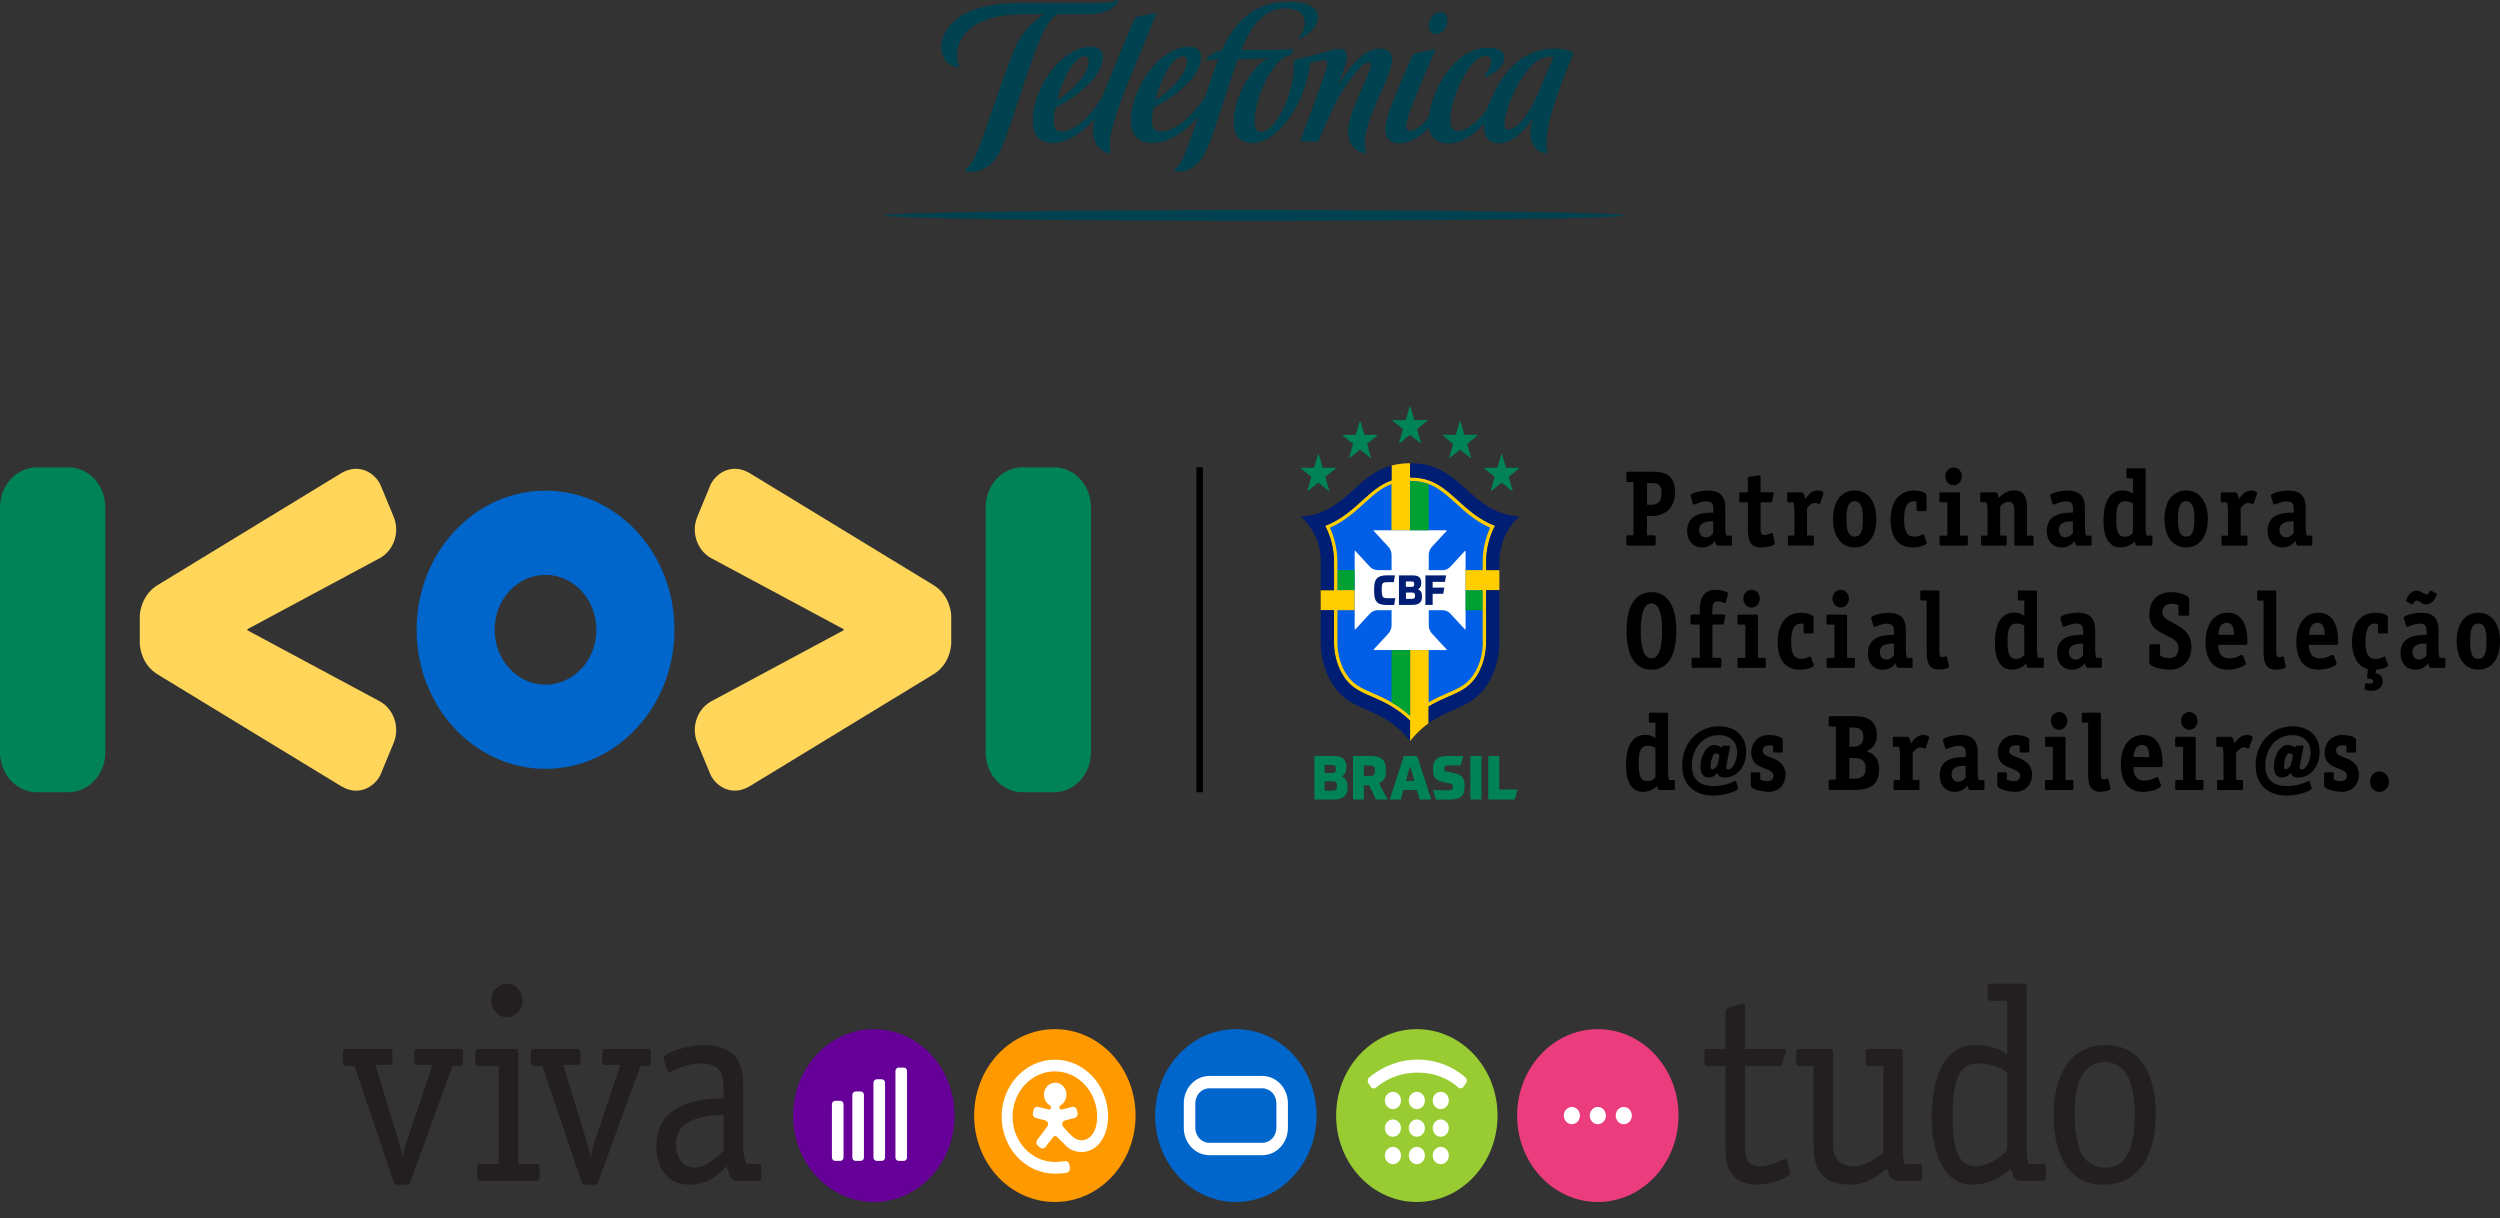 <svg width="277" height="135" viewBox="0 0 277 135" fill="none" xmlns="http://www.w3.org/2000/svg">
<rect x="0" y="0" width="277" height="135" fill="#333333" stroke="none"/>
<g clip-path="url(#clip0_1_58)">
<path d="M42.264 85.585L43.625 82.295C44.358 80.518 43.583 78.394 41.873 77.596L27.41 69.833V69.713L41.866 61.957C43.583 61.159 44.358 59.035 43.618 57.258L42.257 53.968C41.803 52.65 39.981 51.159 37.825 52.417L17.52 64.796C15.726 65.857 15.489 67.785 15.489 68.282V71.271C15.489 71.776 15.733 73.703 17.52 74.757L37.831 87.129C39.981 88.394 41.81 86.895 42.264 85.585Z" fill="#FFD65A"/>
<path d="M7.559 51.777H4.118C1.843 51.777 0 53.757 0 56.219V83.349C0 85.796 1.843 87.784 4.118 87.784H7.559C9.835 87.784 11.671 85.796 11.671 83.349V56.219C11.671 53.757 9.835 51.777 7.559 51.777Z" fill="#008457"/>
<path d="M60.44 54.367C52.552 54.367 46.159 61.264 46.159 69.78C46.159 78.289 52.559 85.186 60.44 85.186C68.334 85.186 74.728 78.289 74.728 69.773C74.728 61.264 68.334 54.367 60.44 54.367ZM60.44 75.864C57.327 75.864 54.807 73.139 54.807 69.78C54.807 66.415 57.327 63.696 60.44 63.696C63.553 63.696 66.079 66.415 66.079 69.78C66.079 73.139 63.553 75.864 60.44 75.864Z" fill="#0066CC"/>
<path d="M78.622 85.585L77.261 82.295C76.522 80.518 77.303 78.394 79.013 77.596L93.476 69.833V69.713L79.013 61.957C77.296 61.159 76.522 59.035 77.261 57.258L78.622 53.968C79.076 52.65 80.898 51.159 83.055 52.417L103.366 64.788C105.16 65.85 105.398 67.777 105.398 68.274V71.264C105.398 71.768 105.153 73.696 103.366 74.75L83.055 87.121C80.898 88.394 79.076 86.895 78.622 85.585Z" fill="#FFD65A"/>
<path d="M113.32 51.777H116.761C119.043 51.777 120.879 53.757 120.879 56.219V83.349C120.879 85.796 119.036 87.784 116.761 87.784H113.32C111.044 87.784 109.209 85.796 109.209 83.349V56.219C109.209 53.757 111.044 51.777 113.32 51.777Z" fill="#008457"/>
<path d="M133.282 51.777H132.557V87.784H133.282V51.777Z" fill="black"/>
<path d="M156.24 79.855C154.718 78.387 153.231 77.739 151.989 77.197C150.551 76.572 149.518 76.12 148.673 74.615C148.108 73.606 147.808 72.416 147.808 71.173V62.266C147.808 61.038 147.556 59.864 147.068 58.764C146.991 58.591 146.907 58.425 146.824 58.26C148.569 57.597 149.797 56.475 150.928 55.459C152.505 54.028 153.748 52.906 156.24 52.906C158.724 52.906 160.03 54.088 161.412 55.331L161.551 55.459C162.675 56.483 163.911 57.597 165.656 58.26C165.013 59.465 164.671 60.843 164.671 62.266V71.166C164.671 72.401 164.371 73.59 163.806 74.607C163.003 76.045 162.096 76.489 160.56 77.159L160.49 77.19C159.248 77.739 157.761 78.387 156.24 79.855Z" fill="#005FE6"/>
<path d="M162.389 61.038V69.743H162.319L160.707 67.996C160.483 67.755 160.176 67.612 159.855 67.612H158.306V69.283C158.306 69.63 158.431 69.961 158.662 70.202L160.281 71.949V72.024H152.212V71.949L153.831 70.202C154.055 69.961 154.187 69.63 154.187 69.283V67.612H152.631C152.31 67.612 152.003 67.747 151.779 67.996L150.167 69.743H150.097V61.038H150.167L151.779 62.785C152.003 63.026 152.31 63.169 152.631 63.169H154.187V61.498C154.187 61.151 154.062 60.82 153.831 60.579L152.212 58.832V58.757H160.281V58.832L158.662 60.579C158.438 60.82 158.306 61.151 158.306 61.498V63.169H159.855C160.176 63.169 160.483 63.034 160.707 62.785L162.319 61.038H162.389Z" fill="white"/>
<path d="M153.113 65.594C153.113 65.729 153.12 65.842 153.141 65.933C153.154 66.023 153.189 66.091 153.231 66.144C153.273 66.196 153.336 66.226 153.42 66.249C153.497 66.272 153.601 66.279 153.727 66.279H153.859H154.097C154.16 66.279 154.229 66.279 154.306 66.279C154.39 66.279 154.481 66.272 154.599 66.272L154.474 67.025C154.376 67.025 154.299 67.032 154.229 67.032C154.16 67.032 154.104 67.032 154.048 67.032H153.818H153.664C153.406 67.032 153.189 67.009 153.008 66.957C152.826 66.912 152.687 66.829 152.575 66.716C152.463 66.603 152.38 66.46 152.331 66.272C152.282 66.091 152.254 65.857 152.254 65.586V65.18C152.254 64.924 152.282 64.698 152.331 64.517C152.38 64.336 152.463 64.186 152.575 64.073C152.687 63.96 152.833 63.877 153.008 63.824C153.182 63.772 153.399 63.749 153.657 63.749H153.79H154.034C154.097 63.749 154.174 63.749 154.257 63.749C154.341 63.749 154.446 63.757 154.557 63.757L154.432 64.51C154.299 64.502 154.181 64.502 154.09 64.502H153.706C153.58 64.502 153.483 64.51 153.399 64.532C153.322 64.555 153.259 64.585 153.21 64.638C153.161 64.69 153.134 64.758 153.12 64.848C153.106 64.939 153.099 65.052 153.099 65.187V65.594H153.113Z" fill="#001E73"/>
<path d="M155.011 63.756H156.554C156.875 63.756 157.112 63.824 157.259 63.959C157.405 64.095 157.475 64.298 157.475 64.569V64.629C157.475 64.946 157.356 65.164 157.119 65.292C157.259 65.352 157.37 65.443 157.447 65.563C157.524 65.683 157.559 65.842 157.559 66.037V66.12C157.559 66.444 157.468 66.67 157.294 66.813C157.112 66.956 156.847 67.024 156.491 67.024H155.004V63.756H155.011ZM156.693 64.697C156.693 64.599 156.672 64.531 156.624 64.486C156.582 64.449 156.498 64.426 156.393 64.426H155.772V65.028H156.379C156.498 65.028 156.575 65.006 156.624 64.961C156.672 64.915 156.693 64.84 156.693 64.742V64.697ZM155.772 66.354H156.421C156.554 66.354 156.644 66.331 156.7 66.286C156.756 66.241 156.784 66.158 156.784 66.037V65.977C156.784 65.849 156.756 65.766 156.7 65.721C156.644 65.676 156.547 65.653 156.414 65.653H155.779V66.354H155.772Z" fill="#001E73"/>
<path d="M160.225 63.756L160.099 64.471H158.738V65.104H160.03L159.911 65.796H158.738V67.024H157.936V63.756H160.225Z" fill="#001E73"/>
<path d="M150.089 65.391V63.17H148.184V65.391H150.089Z" fill="#00A032"/>
<path d="M162.389 65.392V67.613H164.294V65.392H162.389Z" fill="#00A032"/>
<path d="M166.13 63.169H164.664V62.265C164.664 60.842 165.013 59.464 165.649 58.259C163.904 57.597 162.675 56.475 161.544 55.458C159.967 54.028 158.724 52.906 156.233 52.906V51.324C155.458 51.324 154.781 51.422 154.174 51.588V53.229C152.91 53.666 151.996 54.494 150.921 55.466C149.797 56.482 148.562 57.604 146.817 58.267C147.459 59.471 147.801 60.849 147.801 62.273V65.397H146.335V67.619H147.801V71.173C147.801 72.408 148.101 73.597 148.666 74.614C149.511 76.12 150.544 76.572 151.982 77.197C153.224 77.739 154.711 78.386 156.233 79.855V82.106C156.924 81.24 157.615 80.615 158.292 80.126V78.281C159.073 77.814 159.813 77.49 160.483 77.197C161.921 76.572 162.954 76.12 163.799 74.614C164.364 73.597 164.664 72.415 164.664 71.173V65.397H166.13V63.169ZM164.294 71.165C164.294 72.332 164.015 73.447 163.485 74.395C162.71 75.788 161.768 76.195 160.351 76.812C159.73 77.084 159.039 77.385 158.299 77.814V72.024H156.24V79.312C154.76 77.965 153.308 77.332 152.128 76.812C150.704 76.195 149.769 75.781 148.994 74.395C148.464 73.447 148.185 72.325 148.185 71.165V67.611H150.09V65.39H148.185V62.265C148.185 60.947 147.899 59.645 147.354 58.47C148.953 57.77 150.125 56.708 151.165 55.759C152.198 54.818 153.05 54.058 154.174 53.644V58.749H156.233V53.297C158.585 53.297 159.73 54.329 161.3 55.759C162.347 56.708 163.513 57.77 165.111 58.47C164.567 59.637 164.281 60.94 164.281 62.265V63.169H162.375V65.39H164.281V71.165H164.294Z" fill="#FFCD00"/>
<path d="M158.299 53.644C157.712 53.426 157.049 53.305 156.24 53.305V58.757H158.299V53.644Z" fill="#00A032"/>
<path d="M154.18 77.815C154.844 78.199 155.535 78.673 156.24 79.313V72.024H154.18V77.815Z" fill="#00A032"/>
<path d="M156.24 52.899C158.731 52.899 159.974 54.028 161.551 55.451C162.675 56.468 163.911 57.59 165.656 58.252C165.02 59.457 164.671 60.835 164.671 62.258V63.162H166.137V62.258C166.137 60.24 166.996 58.433 168.336 57.243C165.488 57.017 163.932 55.534 162.354 54.111C160.777 52.688 159.178 51.317 156.247 51.317L156.24 52.899Z" fill="#001E73"/>
<path d="M147.808 62.266C147.808 60.843 147.466 59.465 146.824 58.26C148.569 57.597 149.797 56.475 150.928 55.459C151.996 54.487 152.917 53.659 154.18 53.222V51.581C150.146 52.673 149.099 56.859 144.15 57.251C144.82 57.846 145.372 58.599 145.756 59.45C146.14 60.3 146.349 61.257 146.349 62.266V65.391H147.815V62.266H147.808Z" fill="#001E73"/>
<path d="M151.989 77.19C150.551 76.565 149.518 76.113 148.673 74.607C148.108 73.59 147.808 72.408 147.808 71.166V67.612H146.342V71.166C146.342 72.664 146.698 74.14 147.417 75.42C149.567 79.283 152.854 77.882 156.233 82.099V79.848C154.718 78.379 153.231 77.732 151.989 77.19Z" fill="#001E73"/>
<path d="M164.664 71.166C164.664 72.401 164.364 73.59 163.799 74.607C162.961 76.113 161.921 76.565 160.483 77.19C159.813 77.483 159.067 77.807 158.292 78.274V80.126C159.262 79.426 160.211 79.019 161.105 78.628C162.619 77.965 163.98 77.355 165.055 75.42C165.767 74.14 166.13 72.664 166.13 71.166V65.391H164.664V71.166Z" fill="#001E73"/>
<path d="M145.644 83.763H147.815C148.289 83.763 148.638 83.861 148.855 84.064C149.071 84.268 149.176 84.561 149.176 84.96V85.051C149.176 85.518 149.001 85.849 148.652 86.03C148.862 86.112 149.022 86.248 149.134 86.429C149.246 86.609 149.302 86.843 149.302 87.129V87.249C149.302 87.724 149.169 88.063 148.904 88.273C148.638 88.484 148.241 88.59 147.717 88.59H145.637V83.763H145.644ZM148.017 85.156C148.017 85.013 147.982 84.908 147.919 84.847C147.85 84.787 147.738 84.757 147.57 84.757H146.775V85.646H147.557C147.731 85.646 147.85 85.615 147.919 85.548C147.989 85.48 148.024 85.374 148.024 85.224V85.156H148.017ZM146.768 87.603H147.612C147.808 87.603 147.94 87.573 148.024 87.505C148.101 87.438 148.143 87.317 148.143 87.136V87.046C148.143 86.858 148.101 86.73 148.017 86.662C147.933 86.594 147.794 86.564 147.591 86.564H146.768V87.603V87.603Z" fill="#008457"/>
<path d="M153.755 88.589H152.449L151.717 87.016H151.116V88.589H149.909V83.763H151.779C152.1 83.763 152.373 83.793 152.596 83.846C152.819 83.906 153.008 83.989 153.147 84.117C153.287 84.237 153.392 84.395 153.462 84.591C153.524 84.787 153.559 85.02 153.559 85.306V85.472C153.559 85.818 153.496 86.097 153.364 86.308C153.231 86.519 153.043 86.684 152.798 86.79L153.755 88.589ZM152.352 85.374C152.345 85.156 152.303 85.013 152.212 84.93C152.121 84.855 151.961 84.817 151.731 84.817H151.116V85.984H151.731C151.961 85.984 152.121 85.946 152.212 85.871C152.303 85.796 152.352 85.645 152.352 85.427V85.374Z" fill="#008457"/>
<path d="M156.993 87.535H155.507L155.207 88.589H153.978L155.542 83.763H157.014L158.585 88.589H157.301L156.993 87.535ZM155.772 86.526H156.714L156.24 84.892L155.772 86.526Z" fill="#008457"/>
<path d="M164.148 83.763H162.919V88.589H164.148V83.763Z" fill="#008457"/>
<path d="M166.123 83.763V87.483H168.154L167.812 88.589H164.902V83.763H166.123Z" fill="#008457"/>
<path d="M158.766 85.164C158.766 84.938 158.794 84.734 158.857 84.561C158.92 84.388 159.018 84.237 159.157 84.117C159.297 83.996 159.471 83.906 159.695 83.846C159.911 83.786 160.176 83.763 160.49 83.763C160.602 83.763 161.963 83.755 162.152 83.763L161.838 84.817C161.496 84.81 161.349 84.81 161.112 84.81C160.881 84.81 160.679 84.81 160.504 84.81C160.309 84.81 160.176 84.832 160.113 84.877C160.051 84.923 160.016 85.013 160.016 85.141C160.016 85.201 160.023 85.254 160.03 85.299C160.037 85.337 160.058 85.374 160.086 85.397C160.113 85.42 160.148 85.442 160.197 85.465C160.246 85.48 160.309 85.502 160.386 85.51L161.091 85.645C161.321 85.691 161.509 85.751 161.663 85.826C161.817 85.901 161.935 85.999 162.033 86.112C162.124 86.225 162.187 86.361 162.221 86.519C162.256 86.669 162.277 86.85 162.277 87.053V87.166C162.277 87.422 162.249 87.641 162.187 87.822C162.124 88.002 162.026 88.153 161.879 88.273C161.74 88.394 161.551 88.477 161.314 88.529C161.084 88.582 160.791 88.597 160.449 88.597C160.337 88.597 159.318 88.605 159.108 88.597L158.766 87.543C159.094 87.55 159.562 87.558 159.806 87.558H160.462C160.672 87.558 160.811 87.535 160.881 87.49C160.951 87.445 160.986 87.355 160.986 87.204C160.986 87.136 160.979 87.076 160.972 87.031C160.958 86.986 160.944 86.948 160.916 86.918C160.888 86.888 160.846 86.865 160.798 86.843C160.742 86.82 160.679 86.805 160.602 86.79L160.044 86.685C159.785 86.632 159.569 86.572 159.409 86.496C159.248 86.421 159.115 86.331 159.025 86.218C158.927 86.105 158.864 85.977 158.829 85.819C158.794 85.668 158.773 85.48 158.773 85.269V85.164H158.766Z" fill="#008457"/>
<path fill-rule="evenodd" clip-rule="evenodd" d="M157.454 49.096L157 47.553L158.159 46.611V46.544H156.707L156.254 45H156.205L155.758 46.544H154.306V46.611L155.458 47.553L155.011 49.096H155.095L156.226 48.185L157.37 49.096H157.454Z" fill="#008457"/>
<path fill-rule="evenodd" clip-rule="evenodd" d="M151.919 50.73L151.465 49.187L152.624 48.245V48.178H151.172L150.718 46.634H150.67L150.223 48.178H148.771V48.245L149.923 49.187L149.476 50.73H149.56L150.69 49.819L151.835 50.73H151.919Z" fill="#008457"/>
<path fill-rule="evenodd" clip-rule="evenodd" d="M160.56 50.73L161.014 49.187L159.855 48.245V48.178H161.307L161.761 46.634H161.81L162.256 48.178H163.708V48.245L162.556 49.187L163.003 50.73H162.919L161.789 49.819L160.644 50.73H160.56Z" fill="#008457"/>
<path fill-rule="evenodd" clip-rule="evenodd" d="M147.298 54.39L146.845 52.846L148.003 51.897V51.83H146.551L146.098 50.293H146.049L145.602 51.83H144.15V51.897L145.302 52.846L144.855 54.39H144.939L146.07 53.471L147.214 54.39H147.298Z" fill="#008457"/>
<path fill-rule="evenodd" clip-rule="evenodd" d="M167.61 54.39L167.156 52.846L168.315 51.897V51.83H166.863L166.409 50.293H166.36L165.914 51.83H164.462V51.897L165.614 52.846L165.167 54.39H165.251L166.381 53.471L167.526 54.39H167.61Z" fill="#008457"/>
<path d="M180.425 60.451H183.217C183.406 60.451 183.448 60.413 183.448 60.203V59.555C183.448 59.344 183.406 59.306 183.217 59.306H182.484V57.176H183.071C184.236 57.176 185.597 56.483 185.597 54.51C185.597 52.266 183.915 52.266 183.015 52.266H180.425C180.237 52.266 180.195 52.304 180.195 52.515V53.162C180.195 53.381 180.237 53.411 180.425 53.411H180.991V59.306H180.425C180.237 59.306 180.195 59.344 180.195 59.555V60.203C180.195 60.413 180.237 60.451 180.425 60.451ZM182.484 53.524H182.938C183.517 53.524 184.104 53.561 184.104 54.6C184.104 55.805 183.482 55.926 182.833 55.926H182.491V53.524H182.484Z" fill="black"/>
<path d="M186.938 58.817C186.938 59.939 187.58 60.654 188.599 60.654C189.415 60.654 189.806 60.18 190.03 59.939C190.072 60.157 190.092 60.451 190.365 60.451H191.747C191.879 60.451 191.9 60.413 191.9 60.285V59.51C191.9 59.382 191.865 59.344 191.747 59.344H191.272C191.216 59.103 191.16 58.9 191.16 58.343V56.279C191.16 55.037 190.637 54.359 189.255 54.359C188.403 54.359 187.307 54.646 187.307 54.917C187.307 54.962 187.328 55.014 187.342 55.06L187.566 55.79C187.58 55.835 187.622 55.911 187.677 55.911C187.824 55.911 188.431 55.549 189.052 55.549C189.75 55.549 189.841 55.895 189.841 56.43V56.799C188.955 56.799 186.938 56.799 186.938 58.817ZM189.827 59.088C189.695 59.231 189.408 59.54 188.997 59.54C188.578 59.54 188.264 59.194 188.264 58.727C188.264 57.672 189.548 57.77 189.827 57.77V59.088Z" fill="black"/>
<path d="M192.877 55.662H193.666V58.35C193.666 59.45 193.666 60.654 195.097 60.654C195.851 60.654 196.661 60.428 196.661 60.21C196.661 60.172 196.647 60.135 196.64 60.105L196.416 59.126C196.402 59.081 196.374 59.05 196.325 59.05C196.172 59.05 195.893 59.276 195.453 59.276C195.076 59.276 195.076 58.93 195.076 58.546V55.654H196.151C196.263 55.654 196.326 55.639 196.36 55.489L196.514 54.781C196.528 54.736 196.535 54.706 196.535 54.661C196.535 54.563 196.444 54.54 196.332 54.54H195.069V52.868C195.069 52.725 195.055 52.665 194.957 52.665C194.895 52.665 194.846 52.68 194.811 52.68L193.834 52.823C193.68 52.846 193.659 52.884 193.659 53.042V54.548H192.87C192.738 54.548 192.717 54.585 192.717 54.713V55.489C192.724 55.624 192.745 55.662 192.877 55.662Z" fill="black"/>
<path d="M201.4 54.344C200.646 54.344 200.234 55.014 200.025 55.286C199.948 54.984 199.906 54.548 199.613 54.548H198.175C198.043 54.548 198.022 54.585 198.022 54.713V55.489C198.022 55.617 198.043 55.654 198.175 55.654H198.706C198.762 55.903 198.817 56.076 198.817 56.671V59.337H198.252C198.119 59.337 198.099 59.374 198.099 59.502V60.278C198.099 60.406 198.119 60.443 198.252 60.443H200.821C200.953 60.443 200.974 60.406 200.974 60.278V59.502C200.974 59.374 200.953 59.337 200.821 59.337H200.22V56.295C200.367 56.129 200.716 55.722 201.065 55.722C201.323 55.722 201.519 55.85 201.589 55.85C201.63 55.85 201.665 55.782 201.679 55.745L202.021 54.743C202.035 54.721 202.042 54.668 202.042 54.623C202.042 54.465 201.721 54.344 201.4 54.344Z" fill="black"/>
<path d="M205.497 60.654C206.991 60.654 207.898 59.427 207.898 57.499C207.898 55.579 206.977 54.344 205.497 54.344C204.004 54.344 203.096 55.572 203.096 57.499C203.096 59.427 204.004 60.654 205.497 60.654ZM205.497 55.542C206.258 55.542 206.405 56.392 206.405 57.499C206.405 58.621 206.272 59.457 205.497 59.457C204.723 59.457 204.59 58.606 204.59 57.499C204.59 56.392 204.736 55.542 205.497 55.542Z" fill="black"/>
<path d="M211.94 60.654C212.603 60.654 213.489 60.413 213.489 60.165C213.489 60.127 213.468 60.082 213.454 60.044L213.168 59.254C213.147 59.216 213.126 59.194 213.091 59.194C212.98 59.194 212.673 59.457 212.114 59.457C211.263 59.457 210.976 58.847 210.976 57.537C210.976 56.159 211.311 55.542 212.086 55.542C212.177 55.542 212.261 55.557 212.352 55.587V56.468C212.352 56.611 212.386 56.633 212.505 56.633H213.301C213.426 56.633 213.454 56.611 213.454 56.468V54.864C213.454 54.533 212.624 54.352 212.093 54.352C210.418 54.352 209.483 55.594 209.483 57.627C209.483 59.638 210.397 60.654 211.94 60.654Z" fill="black"/>
<path d="M216.463 53.772C216.958 53.772 217.37 53.328 217.37 52.778C217.37 52.228 216.958 51.799 216.463 51.799C215.953 51.799 215.541 52.228 215.541 52.778C215.541 53.328 215.953 53.772 216.463 53.772Z" fill="black"/>
<path d="M215.046 55.662H215.765V59.344H215.053C214.92 59.344 214.899 59.382 214.899 59.51V60.285C214.899 60.413 214.92 60.451 215.053 60.451H217.88C218.012 60.451 218.033 60.413 218.033 60.285V59.51C218.033 59.382 218.012 59.344 217.88 59.344H217.168V54.721C217.168 54.585 217.147 54.555 217.014 54.555H215.046C214.913 54.555 214.892 54.593 214.892 54.721V55.496C214.892 55.624 214.913 55.662 215.046 55.662Z" fill="black"/>
<path d="M219.576 55.662H220.106C220.176 55.91 220.218 56.084 220.218 56.679V59.344H219.653C219.52 59.344 219.499 59.382 219.499 59.51V60.285C219.499 60.413 219.52 60.451 219.653 60.451H222.186C222.319 60.451 222.34 60.413 222.34 60.285V59.51C222.34 59.382 222.319 59.344 222.186 59.344H221.621V56.091C221.768 55.948 222.11 55.602 222.57 55.602C223.136 55.602 223.191 56.151 223.191 56.603V60.285C223.191 60.413 223.212 60.451 223.345 60.451H225.16C225.292 60.451 225.313 60.413 225.313 60.285V59.51C225.313 59.382 225.292 59.344 225.16 59.344H224.594V56.234C224.594 55.195 224.329 54.344 223.157 54.344C222.284 54.344 221.795 54.856 221.46 55.165C221.384 54.902 221.37 54.548 221.104 54.548H219.562C219.429 54.548 219.408 54.585 219.408 54.713V55.489C219.422 55.617 219.443 55.662 219.576 55.662Z" fill="black"/>
<path d="M226.786 58.817C226.786 59.939 227.428 60.654 228.447 60.654C229.264 60.654 229.655 60.18 229.878 59.939C229.92 60.157 229.941 60.451 230.213 60.451H231.595C231.728 60.451 231.749 60.413 231.749 60.285V59.51C231.749 59.382 231.714 59.344 231.595 59.344H231.121C231.065 59.103 231.009 58.9 231.009 58.343V56.279C231.009 55.037 230.486 54.359 229.104 54.359C228.252 54.359 227.156 54.646 227.156 54.917C227.156 54.962 227.177 55.014 227.191 55.06L227.414 55.79C227.428 55.835 227.47 55.911 227.526 55.911C227.673 55.911 228.28 55.549 228.901 55.549C229.599 55.549 229.69 55.895 229.69 56.43V56.799C228.803 56.799 226.786 56.799 226.786 58.817ZM229.676 59.088C229.543 59.231 229.257 59.54 228.845 59.54C228.427 59.54 228.112 59.194 228.112 58.727C228.112 57.672 229.397 57.77 229.676 57.77V59.088Z" fill="black"/>
<path d="M236.844 60.451H238.331C238.464 60.451 238.485 60.413 238.485 60.285V59.51C238.485 59.382 238.464 59.344 238.331 59.344H237.842C237.78 59.118 237.731 58.915 237.731 58.343V52.055C237.731 51.927 237.71 51.89 237.577 51.89H235.762C235.63 51.89 235.609 51.927 235.609 52.055V52.831C235.609 52.966 235.63 52.996 235.762 52.996H236.328V54.706C236.125 54.578 235.853 54.344 235.197 54.344C233.822 54.344 233.068 55.481 233.068 57.74C233.068 59.555 233.696 60.654 234.96 60.654C235.804 60.654 236.314 60.187 236.523 60.007C236.649 60.383 236.6 60.451 236.844 60.451ZM236.328 59.043C236.181 59.201 235.965 59.465 235.406 59.465C234.688 59.465 234.478 58.892 234.478 57.544C234.478 56.219 234.646 55.549 235.476 55.549C236 55.549 236.216 55.73 236.328 55.79V59.043V59.043Z" fill="black"/>
<path d="M242.226 60.654C243.72 60.654 244.627 59.427 244.627 57.499C244.627 55.579 243.706 54.344 242.226 54.344C240.732 54.344 239.825 55.572 239.825 57.499C239.825 59.427 240.732 60.654 242.226 60.654ZM242.226 55.542C242.987 55.542 243.133 56.392 243.133 57.499C243.133 58.621 243.001 59.457 242.226 59.457C241.451 59.457 241.318 58.606 241.318 57.499C241.318 56.392 241.465 55.542 242.226 55.542Z" fill="black"/>
<path d="M250.085 54.623C250.085 54.465 249.764 54.352 249.443 54.352C248.689 54.352 248.277 55.022 248.068 55.293C247.991 54.992 247.949 54.555 247.656 54.555H246.218C246.086 54.555 246.065 54.593 246.065 54.721V55.496C246.065 55.624 246.086 55.662 246.218 55.662H246.749C246.805 55.91 246.861 56.084 246.861 56.679V59.344H246.295C246.163 59.344 246.142 59.382 246.142 59.51V60.285C246.142 60.413 246.163 60.451 246.295 60.451H248.864C248.996 60.451 249.017 60.413 249.017 60.285V59.51C249.017 59.382 248.996 59.344 248.864 59.344H248.264V56.294C248.41 56.129 248.759 55.722 249.108 55.722C249.366 55.722 249.562 55.85 249.632 55.85C249.673 55.85 249.708 55.782 249.722 55.745L250.064 54.743C250.071 54.721 250.085 54.668 250.085 54.623Z" fill="black"/>
<path d="M251.244 58.817C251.244 59.939 251.886 60.654 252.905 60.654C253.722 60.654 254.113 60.18 254.336 59.939C254.378 60.157 254.399 60.451 254.671 60.451H256.053C256.186 60.451 256.207 60.413 256.207 60.285V59.51C256.207 59.382 256.172 59.344 256.053 59.344H255.579C255.523 59.103 255.467 58.9 255.467 58.343V56.279C255.467 55.037 254.943 54.359 253.561 54.359C252.71 54.359 251.614 54.646 251.614 54.917C251.614 54.962 251.635 55.014 251.649 55.06L251.872 55.79C251.886 55.835 251.928 55.911 251.984 55.911C252.13 55.911 252.738 55.549 253.359 55.549C254.057 55.549 254.148 55.895 254.148 56.43V56.799C253.261 56.799 251.244 56.799 251.244 58.817ZM254.134 59.088C254.001 59.231 253.715 59.54 253.303 59.54C252.884 59.54 252.57 59.194 252.57 58.727C252.57 57.672 253.855 57.77 254.134 57.77V59.088Z" fill="black"/>
<path d="M182.98 65.609C181.277 65.609 180.223 67.009 180.223 69.908C180.223 72.8 181.263 74.2 182.98 74.2C184.697 74.2 185.737 72.8 185.737 69.908C185.737 67.017 184.683 65.609 182.98 65.609ZM182.98 72.943C182.149 72.943 181.793 71.768 181.793 69.908C181.793 68.041 182.149 66.859 182.98 66.859C183.811 66.859 184.167 68.026 184.167 69.908C184.16 71.776 183.811 72.943 182.98 72.943Z" fill="black"/>
<path d="M190.365 66.633C190.783 66.633 191.021 66.836 191.139 66.836C191.181 66.836 191.23 66.769 191.237 66.716L191.44 65.88C191.454 65.842 191.461 65.805 191.461 65.775C191.461 65.534 190.609 65.345 190.106 65.345C188.78 65.345 188.334 66.287 188.334 67.604V68.094H187.545C187.356 68.094 187.314 68.131 187.314 68.342V68.952C187.314 69.17 187.356 69.201 187.545 69.201H188.334V72.883H187.656C187.468 72.883 187.426 72.92 187.426 73.131V73.741C187.426 73.959 187.468 73.99 187.656 73.99H190.49C190.679 73.99 190.721 73.952 190.721 73.741V73.131C190.721 72.913 190.679 72.883 190.49 72.883H189.736V69.201H190.797C190.909 69.201 190.972 69.186 191.007 69.035L191.16 68.327C191.174 68.282 191.181 68.252 191.181 68.207C191.181 68.109 191.091 68.086 190.993 68.086H189.73V67.597C189.743 67.032 189.764 66.633 190.365 66.633Z" fill="black"/>
<path d="M192.661 69.208H193.38V72.89H192.668C192.535 72.89 192.515 72.928 192.515 73.056V73.831C192.515 73.959 192.535 73.997 192.668 73.997H195.495C195.628 73.997 195.649 73.959 195.649 73.831V73.056C195.649 72.928 195.628 72.89 195.495 72.89H194.783V68.267C194.783 68.131 194.762 68.101 194.629 68.101H192.661C192.528 68.101 192.508 68.139 192.508 68.267V69.042C192.508 69.17 192.528 69.208 192.661 69.208Z" fill="black"/>
<path d="M193.157 66.324C193.157 66.874 193.568 67.318 194.078 67.318C194.574 67.318 194.985 66.874 194.985 66.324C194.985 65.775 194.574 65.345 194.078 65.345C193.568 65.345 193.157 65.775 193.157 66.324Z" fill="black"/>
<path d="M200.653 72.8C200.632 72.762 200.611 72.74 200.576 72.74C200.465 72.74 200.158 73.003 199.599 73.003C198.748 73.003 198.461 72.393 198.461 71.083C198.461 69.713 198.796 69.088 199.571 69.088C199.662 69.088 199.746 69.103 199.836 69.133V70.014C199.836 70.157 199.871 70.179 199.99 70.179H200.786C200.911 70.179 200.939 70.157 200.939 70.014V68.402C200.939 68.071 200.109 67.89 199.578 67.89C197.903 67.89 196.968 69.133 196.968 71.166C196.968 73.184 197.889 74.2 199.425 74.2C200.088 74.2 200.974 73.959 200.974 73.711C200.974 73.673 200.953 73.628 200.939 73.59L200.653 72.8Z" fill="black"/>
<path d="M203.955 67.318C204.45 67.318 204.862 66.874 204.862 66.324C204.862 65.775 204.45 65.345 203.955 65.345C203.445 65.345 203.033 65.775 203.033 66.324C203.033 66.874 203.445 67.318 203.955 67.318Z" fill="black"/>
<path d="M205.525 73.831V73.056C205.525 72.928 205.504 72.89 205.372 72.89H204.66V68.267C204.66 68.131 204.639 68.101 204.506 68.101H202.538C202.405 68.101 202.384 68.139 202.384 68.267V69.042C202.384 69.17 202.405 69.208 202.538 69.208H203.257V72.89H202.545C202.412 72.89 202.391 72.928 202.391 73.056V73.831C202.391 73.959 202.412 73.997 202.545 73.997H205.372C205.504 73.997 205.525 73.959 205.525 73.831Z" fill="black"/>
<path d="M210.041 73.485C210.083 73.703 210.104 73.997 210.376 73.997H211.758C211.891 73.997 211.912 73.959 211.912 73.831V73.056C211.912 72.928 211.877 72.89 211.758 72.89H211.284C211.228 72.649 211.172 72.446 211.172 71.889V69.826C211.172 68.583 210.649 67.905 209.266 67.905C208.415 67.905 207.319 68.192 207.319 68.47C207.319 68.515 207.34 68.568 207.354 68.613L207.577 69.344C207.591 69.389 207.633 69.464 207.689 69.464C207.836 69.464 208.443 69.103 209.064 69.103C209.762 69.103 209.853 69.449 209.853 69.984V70.353C208.98 70.353 206.963 70.353 206.963 72.371C206.963 73.493 207.605 74.208 208.624 74.208C209.434 74.2 209.825 73.718 210.041 73.485ZM209.846 72.634C209.713 72.777 209.427 73.086 209.015 73.086C208.596 73.086 208.282 72.74 208.282 72.273C208.282 71.219 209.567 71.316 209.846 71.316V72.634Z" fill="black"/>
<path d="M215.96 73.861C215.96 73.824 215.946 73.794 215.939 73.763L215.716 72.785C215.702 72.74 215.674 72.709 215.625 72.709C215.555 72.709 215.416 72.815 215.192 72.815C214.885 72.815 214.885 72.484 214.885 72.1V65.586C214.885 65.458 214.864 65.421 214.732 65.421H212.924C212.791 65.421 212.77 65.458 212.77 65.586V66.362C212.77 66.49 212.791 66.528 212.924 66.528H213.475V71.881C213.475 72.98 213.475 74.185 214.836 74.185C215.374 74.2 215.96 74.035 215.96 73.861Z" fill="black"/>
<path d="M226.298 72.883H225.809C225.746 72.657 225.697 72.453 225.697 71.881V65.594C225.697 65.466 225.676 65.428 225.544 65.428H223.729C223.596 65.428 223.575 65.466 223.575 65.594V66.369C223.575 66.497 223.596 66.535 223.729 66.535H224.294V68.244C224.092 68.116 223.82 67.883 223.164 67.883C221.788 67.883 221.035 69.02 221.035 71.279C221.035 73.093 221.663 74.193 222.926 74.193C223.771 74.193 224.28 73.726 224.49 73.545C224.608 73.914 224.566 73.99 224.811 73.99H226.298C226.43 73.99 226.451 73.952 226.451 73.824V73.048C226.451 72.92 226.43 72.883 226.298 72.883ZM224.287 72.581C224.141 72.74 223.924 73.003 223.366 73.003C222.647 73.003 222.438 72.431 222.438 71.083C222.438 69.758 222.605 69.088 223.436 69.088C223.959 69.088 224.176 69.268 224.287 69.329V72.581V72.581Z" fill="black"/>
<path d="M230.227 67.89C229.376 67.89 228.28 68.177 228.28 68.455C228.28 68.5 228.301 68.553 228.315 68.598L228.538 69.329C228.552 69.374 228.594 69.449 228.65 69.449C228.796 69.449 229.404 69.088 230.025 69.088C230.723 69.088 230.814 69.434 230.814 69.969V70.338C229.941 70.338 227.924 70.338 227.924 72.356C227.924 73.477 228.566 74.193 229.585 74.193C230.402 74.193 230.793 73.718 231.016 73.477C231.058 73.696 231.079 73.99 231.351 73.99H232.733C232.866 73.99 232.887 73.952 232.887 73.824V73.048C232.887 72.92 232.852 72.883 232.733 72.883H232.258C232.203 72.642 232.147 72.438 232.147 71.881V69.818C232.133 68.568 231.609 67.89 230.227 67.89ZM230.8 72.634C230.667 72.777 230.381 73.086 229.969 73.086C229.55 73.086 229.236 72.74 229.236 72.273C229.236 71.219 230.52 71.316 230.8 71.316V72.634Z" fill="black"/>
<path d="M242.812 71.678C242.812 70.767 242.421 70.134 241.863 69.683C240.886 68.907 239.594 68.741 239.594 67.83C239.594 67.115 240.125 66.897 240.634 66.897C240.997 66.897 241.256 67.002 241.374 67.055V68.011C241.374 68.177 241.409 68.214 241.563 68.214H242.379C242.526 68.214 242.568 68.177 242.568 68.011V66.4C242.568 65.925 241.36 65.609 240.586 65.609C239.301 65.609 238.15 66.324 238.15 68.049C238.15 69.042 238.527 69.517 239.113 69.901C240.244 70.639 241.374 70.752 241.374 71.813C241.374 72.551 240.997 72.913 240.376 72.913C239.902 72.913 239.504 72.732 239.336 72.672V71.58C239.336 71.414 239.301 71.377 239.148 71.377H238.331C238.178 71.377 238.143 71.422 238.143 71.58V73.387C238.143 73.914 239.594 74.2 240.425 74.2C241.814 74.2 242.812 73.191 242.812 71.678Z" fill="black"/>
<path d="M248.843 73.493C248.843 73.447 248.822 73.395 248.808 73.365L248.529 72.649C248.508 72.604 248.459 72.551 248.41 72.551C248.257 72.551 247.803 72.943 247 72.943C245.96 72.943 245.779 72.115 245.779 71.452H248.759C248.969 71.452 249.017 71.377 249.017 71.151C249.017 69.705 248.682 67.89 246.805 67.89C245.318 67.89 244.376 69.208 244.376 71.106C244.376 73.304 245.395 74.2 246.854 74.2C247.74 74.2 248.843 73.801 248.843 73.493ZM246.728 69.005C247.489 69.005 247.524 69.856 247.524 70.345H245.786C245.821 70.006 245.862 69.005 246.728 69.005Z" fill="black"/>
<path d="M250.253 66.543H250.804V71.896C250.804 72.996 250.804 74.2 252.165 74.2C252.696 74.2 253.282 74.035 253.282 73.869C253.282 73.831 253.268 73.801 253.261 73.771L253.038 72.792C253.024 72.747 252.996 72.717 252.947 72.717C252.877 72.717 252.738 72.822 252.514 72.822C252.207 72.822 252.207 72.491 252.207 72.107V65.594C252.207 65.466 252.186 65.428 252.054 65.428H250.246C250.113 65.428 250.092 65.466 250.092 65.594V66.369C250.099 66.505 250.12 66.543 250.253 66.543Z" fill="black"/>
<path d="M254.434 71.106C254.434 73.304 255.453 74.2 256.912 74.2C257.784 74.2 258.894 73.809 258.894 73.493C258.894 73.447 258.873 73.395 258.859 73.365L258.58 72.649C258.559 72.604 258.51 72.551 258.461 72.551C258.308 72.551 257.854 72.943 257.051 72.943C256.011 72.943 255.83 72.115 255.83 71.452H258.81C259.02 71.452 259.068 71.377 259.068 71.151C259.068 69.705 258.733 67.89 256.856 67.89C255.376 67.89 254.434 69.208 254.434 71.106ZM256.779 69.005C257.54 69.005 257.575 69.856 257.575 70.345H255.837C255.872 70.006 255.914 69.005 256.779 69.005Z" fill="black"/>
<path d="M264.003 75.48C264.003 74.825 263.508 74.622 263.215 74.622L263.249 74.2C263.738 74.2 264.611 73.952 264.611 73.711C264.611 73.673 264.59 73.628 264.576 73.59L264.29 72.8C264.269 72.762 264.248 72.74 264.213 72.74C264.101 72.74 263.794 73.003 263.236 73.003C262.384 73.003 262.098 72.393 262.098 71.083C262.098 69.713 262.433 69.088 263.208 69.088C263.298 69.088 263.382 69.103 263.473 69.133V70.014C263.473 70.157 263.508 70.179 263.626 70.179H264.422C264.548 70.179 264.576 70.157 264.576 70.014V68.402C264.576 68.071 263.745 67.89 263.215 67.89C261.539 67.89 260.604 69.133 260.604 71.166C260.604 73.003 261.47 73.952 262.363 74.118L262.286 74.991V75.074C262.286 75.172 262.328 75.202 262.496 75.202C262.67 75.202 262.97 75.239 262.97 75.48C262.97 75.638 262.824 75.759 262.614 75.759C262.356 75.759 262.203 75.676 262.147 75.676C262.091 75.676 262.091 75.714 262.084 75.774L262.007 76.181C261.993 76.226 261.986 76.286 261.986 76.324C261.986 76.482 262.419 76.542 262.796 76.542C263.564 76.527 264.003 76.098 264.003 75.48Z" fill="black"/>
<path d="M266.663 66.656L267.186 66.942C267.221 66.964 267.242 66.979 267.284 66.979C267.396 66.979 267.451 66.55 267.779 66.55C268.087 66.55 268.31 66.972 268.84 66.972C269.636 66.972 270.006 65.91 270.006 65.85C270.006 65.805 269.964 65.767 269.929 65.744L269.406 65.458C269.385 65.443 269.35 65.436 269.329 65.436C269.196 65.436 269.155 65.865 268.854 65.865C268.554 65.865 268.282 65.451 267.724 65.451C266.907 65.451 266.586 66.535 266.586 66.573C266.586 66.595 266.621 66.633 266.663 66.656Z" fill="black"/>
<path d="M270.774 72.883H270.299C270.243 72.642 270.188 72.438 270.188 71.881V69.818C270.188 68.576 269.664 67.898 268.282 67.898C267.43 67.898 266.335 68.184 266.335 68.463C266.335 68.508 266.356 68.561 266.37 68.606L266.593 69.336C266.607 69.381 266.649 69.457 266.705 69.457C266.851 69.457 267.458 69.095 268.08 69.095C268.778 69.095 268.868 69.442 268.868 69.976V70.345C267.996 70.345 265.979 70.345 265.979 72.363C265.979 73.485 266.621 74.2 267.64 74.2C268.457 74.2 268.847 73.726 269.071 73.485C269.113 73.703 269.134 73.997 269.406 73.997H270.788C270.92 73.997 270.941 73.959 270.941 73.831V73.056C270.927 72.92 270.893 72.883 270.774 72.883ZM268.854 72.634C268.722 72.777 268.436 73.086 268.024 73.086C267.605 73.086 267.291 72.74 267.291 72.273C267.291 71.219 268.575 71.316 268.854 71.316V72.634Z" fill="black"/>
<path d="M274.599 67.89C273.105 67.89 272.198 69.118 272.198 71.045C272.198 72.965 273.105 74.2 274.599 74.2C276.093 74.2 277 72.973 277 71.045C277 69.118 276.079 67.89 274.599 67.89ZM274.599 73.003C273.824 73.003 273.691 72.152 273.691 71.045C273.691 69.939 273.838 69.088 274.599 69.088C275.36 69.088 275.506 69.939 275.506 71.045C275.506 72.167 275.374 73.003 274.599 73.003Z" fill="black"/>
<path d="M185.423 86.429H184.934C184.871 86.203 184.823 85.999 184.823 85.427V79.14C184.823 79.004 184.802 78.974 184.669 78.974H182.854C182.722 78.974 182.701 79.012 182.701 79.14V79.915C182.701 80.051 182.722 80.081 182.854 80.081H183.42V81.79C183.217 81.662 182.945 81.429 182.289 81.429C180.914 81.429 180.16 82.566 180.16 84.825C180.16 86.639 180.788 87.739 182.052 87.739C182.896 87.739 183.406 87.272 183.615 87.091C183.734 87.46 183.692 87.535 183.936 87.535H185.423C185.555 87.535 185.576 87.498 185.576 87.37V86.594C185.576 86.466 185.555 86.429 185.423 86.429ZM183.42 86.127C183.273 86.285 183.057 86.549 182.498 86.549C181.779 86.549 181.57 85.977 181.57 84.629C181.57 83.304 181.737 82.634 182.568 82.634C183.092 82.634 183.308 82.814 183.42 82.874V86.127V86.127Z" fill="black"/>
<path d="M197.086 84.358C196.298 83.793 195.307 83.846 195.307 83.176C195.307 82.746 195.614 82.581 196.039 82.581C196.186 82.581 196.326 82.603 196.458 82.618V83.213C196.458 83.349 196.493 83.379 196.612 83.379H197.38C197.498 83.379 197.526 83.341 197.526 83.213V81.986C197.526 81.602 196.57 81.436 195.998 81.436C194.804 81.436 194.036 82.295 194.036 83.386C194.036 84.079 194.357 84.501 194.692 84.734C195.425 85.261 196.507 85.261 196.507 85.954C196.507 86.383 196.2 86.549 195.83 86.549C195.474 86.549 195.202 86.444 195.041 86.383V85.796C195.041 85.63 195.027 85.578 194.888 85.578H194.134C194.015 85.578 193.98 85.615 193.98 85.743V87.046C193.98 87.438 195.286 87.739 195.942 87.739C197.114 87.739 197.833 86.918 197.833 85.819C197.826 85.126 197.519 84.674 197.086 84.358Z" fill="black"/>
<path d="M206.823 83.251C207.242 83.025 207.954 82.641 207.954 81.444C207.954 79.524 206.447 79.351 205.372 79.351H202.845C202.656 79.351 202.615 79.388 202.615 79.599V80.247C202.615 80.465 202.656 80.495 202.845 80.495H203.41V86.383H202.845C202.656 86.383 202.615 86.421 202.615 86.632V87.279C202.615 87.483 202.656 87.528 202.845 87.528H205.455C206.886 87.528 208.206 87.204 208.206 85.209C208.206 83.846 207.34 83.402 206.823 83.251ZM204.904 80.608H205.372C205.979 80.608 206.461 80.857 206.461 81.61C206.461 82.551 205.909 82.731 205.253 82.731H204.911V80.608H204.904ZM205.302 86.285H204.904V83.989H205.323C206.063 83.989 206.705 84.117 206.705 85.126C206.712 86.142 206.07 86.285 205.302 86.285Z" fill="black"/>
<path d="M213.105 81.436C212.352 81.436 211.94 82.106 211.73 82.378C211.654 82.076 211.612 81.64 211.319 81.64H209.881C209.748 81.64 209.727 81.677 209.727 81.805V82.581C209.727 82.709 209.748 82.746 209.881 82.746H210.411C210.467 82.995 210.523 83.168 210.523 83.763V86.429H209.957C209.825 86.429 209.804 86.466 209.804 86.594V87.37C209.804 87.498 209.825 87.535 209.957 87.535H212.526C212.659 87.535 212.68 87.498 212.68 87.37V86.594C212.68 86.466 212.659 86.429 212.526 86.429H211.926V83.379C212.072 83.213 212.421 82.807 212.77 82.807C213.029 82.807 213.224 82.935 213.294 82.935C213.336 82.935 213.371 82.867 213.385 82.829L213.727 81.828C213.741 81.805 213.748 81.76 213.748 81.707C213.748 81.549 213.427 81.436 213.105 81.436Z" fill="black"/>
<path d="M219.715 86.429H219.241C219.185 86.188 219.129 85.984 219.129 85.427V83.356C219.129 82.114 218.606 81.436 217.224 81.436C216.372 81.436 215.276 81.722 215.276 82.001C215.276 82.046 215.297 82.099 215.311 82.144L215.535 82.874C215.548 82.92 215.59 82.995 215.646 82.995C215.793 82.995 216.4 82.634 217.021 82.634C217.719 82.634 217.81 82.98 217.81 83.514V83.883C216.937 83.883 214.92 83.883 214.92 85.901C214.92 87.023 215.562 87.739 216.582 87.739C217.398 87.739 217.789 87.264 218.012 87.023C218.054 87.242 218.075 87.535 218.347 87.535H219.729C219.862 87.535 219.883 87.498 219.883 87.37V86.594C219.869 86.466 219.834 86.429 219.715 86.429ZM217.796 86.172C217.663 86.316 217.377 86.624 216.965 86.624C216.547 86.624 216.233 86.278 216.233 85.811C216.233 84.757 217.517 84.855 217.796 84.855V86.172Z" fill="black"/>
<path d="M224.406 84.358C223.617 83.793 222.626 83.846 222.626 83.176C222.626 82.746 222.933 82.581 223.359 82.581C223.506 82.581 223.645 82.603 223.778 82.618V83.213C223.778 83.349 223.813 83.379 223.931 83.379H224.699C224.818 83.379 224.846 83.341 224.846 83.213V81.986C224.846 81.602 223.889 81.436 223.317 81.436C222.124 81.436 221.356 82.295 221.356 83.386C221.356 84.079 221.677 84.501 222.012 84.734C222.745 85.261 223.827 85.261 223.827 85.954C223.827 86.383 223.52 86.549 223.15 86.549C222.794 86.549 222.521 86.444 222.361 86.383V85.796C222.361 85.63 222.347 85.578 222.207 85.578H221.453C221.335 85.578 221.3 85.615 221.3 85.743V87.046C221.3 87.438 222.605 87.739 223.261 87.739C224.434 87.739 225.153 86.918 225.153 85.819C225.146 85.126 224.839 84.674 224.406 84.358Z" fill="black"/>
<path d="M227.233 79.87C227.233 80.42 227.645 80.864 228.154 80.864C228.65 80.864 229.062 80.42 229.062 79.87C229.062 79.32 228.65 78.891 228.154 78.891C227.645 78.891 227.233 79.32 227.233 79.87Z" fill="black"/>
<path d="M229.571 86.429H228.859V81.805C228.859 81.677 228.838 81.64 228.706 81.64H226.737C226.605 81.64 226.584 81.677 226.584 81.805V82.581C226.584 82.709 226.605 82.746 226.737 82.746H227.456V86.429H226.744C226.612 86.429 226.591 86.466 226.591 86.594V87.37C226.591 87.498 226.612 87.535 226.744 87.535H229.571C229.704 87.535 229.725 87.498 229.725 87.37V86.594C229.725 86.466 229.704 86.429 229.571 86.429Z" fill="black"/>
<path d="M233.606 86.331C233.592 86.285 233.564 86.255 233.515 86.255C233.445 86.255 233.305 86.361 233.082 86.361C232.775 86.361 232.775 86.029 232.775 85.645V79.132C232.775 78.997 232.754 78.967 232.621 78.967H230.814C230.681 78.967 230.66 79.004 230.66 79.132V79.908C230.66 80.043 230.681 80.073 230.814 80.073H231.365V85.427C231.365 86.526 231.365 87.731 232.726 87.731C233.257 87.731 233.843 87.566 233.843 87.4C233.843 87.362 233.829 87.325 233.822 87.302L233.606 86.331Z" fill="black"/>
<path d="M237.417 81.436C235.93 81.436 234.988 82.746 234.988 84.651C234.988 86.85 236.007 87.746 237.466 87.746C238.338 87.746 239.448 87.355 239.448 87.038C239.448 86.993 239.427 86.941 239.413 86.91L239.134 86.195C239.113 86.15 239.064 86.097 239.015 86.097C238.862 86.097 238.408 86.489 237.605 86.489C236.565 86.489 236.384 85.668 236.384 84.998H239.364C239.574 84.998 239.622 84.923 239.622 84.697C239.629 83.251 239.301 81.436 237.417 81.436ZM236.398 83.883C236.433 83.552 236.474 82.543 237.34 82.543C238.101 82.543 238.136 83.394 238.136 83.883H236.398Z" fill="black"/>
<path d="M241.661 79.87C241.661 80.42 242.072 80.864 242.582 80.864C243.077 80.864 243.489 80.42 243.489 79.87C243.489 79.32 243.077 78.891 242.582 78.891C242.072 78.891 241.661 79.32 241.661 79.87Z" fill="black"/>
<path d="M243.999 86.429H243.287V81.805C243.287 81.677 243.266 81.64 243.133 81.64H241.165C241.032 81.64 241.011 81.677 241.011 81.805V82.581C241.011 82.709 241.032 82.746 241.165 82.746H241.884V86.429H241.172C241.039 86.429 241.018 86.466 241.018 86.594V87.37C241.018 87.498 241.039 87.535 241.172 87.535H243.999C244.131 87.535 244.152 87.498 244.152 87.37V86.594C244.152 86.466 244.131 86.429 243.999 86.429Z" fill="black"/>
<path d="M248.948 81.436C248.194 81.436 247.782 82.106 247.573 82.378C247.496 82.076 247.454 81.64 247.161 81.64H245.723C245.59 81.64 245.569 81.677 245.569 81.805V82.581C245.569 82.709 245.59 82.746 245.723 82.746H246.253C246.309 82.995 246.365 83.168 246.365 83.763V86.429H245.8C245.667 86.429 245.646 86.466 245.646 86.594V87.37C245.646 87.498 245.667 87.535 245.8 87.535H248.368C248.501 87.535 248.522 87.498 248.522 87.37V86.594C248.522 86.466 248.501 86.429 248.368 86.429H247.768V83.379C247.915 83.213 248.264 82.807 248.613 82.807C248.871 82.807 249.066 82.935 249.136 82.935C249.178 82.935 249.213 82.867 249.227 82.829L249.569 81.828C249.583 81.805 249.59 81.76 249.59 81.707C249.59 81.549 249.269 81.436 248.948 81.436Z" fill="black"/>
<path d="M260.618 84.358C259.829 83.793 258.838 83.846 258.838 83.176C258.838 82.746 259.145 82.581 259.571 82.581C259.718 82.581 259.857 82.603 259.99 82.618V83.213C259.99 83.349 260.025 83.379 260.143 83.379H260.911C261.03 83.379 261.058 83.341 261.058 83.213V81.986C261.058 81.602 260.102 81.436 259.529 81.436C258.336 81.436 257.568 82.295 257.568 83.386C257.568 84.079 257.889 84.501 258.224 84.734C258.957 85.261 260.039 85.261 260.039 85.954C260.039 86.383 259.732 86.549 259.362 86.549C259.006 86.549 258.734 86.444 258.573 86.383V85.796C258.573 85.63 258.559 85.578 258.419 85.578H257.666C257.547 85.578 257.512 85.615 257.512 85.743V87.046C257.512 87.438 258.817 87.739 259.473 87.739C260.646 87.739 261.365 86.918 261.365 85.819C261.365 85.126 261.051 84.674 260.618 84.358Z" fill="black"/>
<path d="M263.647 85.472C263.082 85.472 262.593 85.977 262.593 86.609C262.593 87.242 263.082 87.746 263.647 87.746C264.22 87.746 264.701 87.242 264.701 86.609C264.694 85.969 264.22 85.472 263.647 85.472Z" fill="black"/>
<path d="M192.64 81.225C192.375 80.985 192.054 80.796 191.691 80.668C191.321 80.54 190.916 80.472 190.462 80.472C189.897 80.472 189.367 80.578 188.871 80.789C188.375 81 187.95 81.301 187.58 81.685C187.21 82.069 186.917 82.521 186.707 83.055C186.491 83.582 186.386 84.17 186.386 84.802C186.386 85.374 186.477 85.871 186.651 86.293C186.826 86.715 187.07 87.053 187.377 87.332C187.684 87.603 188.047 87.806 188.466 87.942C188.885 88.078 189.339 88.145 189.834 88.145C190.079 88.145 190.33 88.13 190.588 88.093C190.846 88.062 191.091 88.017 191.328 87.957C191.565 87.897 191.782 87.829 191.984 87.754C192.186 87.678 192.347 87.596 192.487 87.505C192.542 87.46 192.577 87.43 192.591 87.4C192.605 87.37 192.605 87.325 192.577 87.249L192.361 86.594C192.34 86.534 192.305 86.511 192.256 86.534C192.207 86.549 192.166 86.572 192.131 86.587C191.775 86.76 191.412 86.888 191.035 86.971C190.658 87.053 190.253 87.099 189.82 87.099C189.506 87.099 189.213 87.061 188.927 86.986C188.648 86.91 188.396 86.79 188.173 86.617C187.957 86.444 187.782 86.21 187.649 85.916C187.517 85.623 187.454 85.261 187.454 84.832C187.454 84.365 187.524 83.929 187.67 83.514C187.817 83.1 188.019 82.746 188.278 82.438C188.536 82.129 188.85 81.896 189.22 81.715C189.583 81.542 189.988 81.451 190.435 81.451C190.77 81.451 191.07 81.504 191.328 81.602C191.586 81.7 191.803 81.835 191.97 82.009C192.145 82.182 192.27 82.385 192.354 82.611C192.438 82.844 192.48 83.093 192.48 83.356C192.48 83.582 192.452 83.808 192.396 84.034C192.34 84.26 192.27 84.463 192.173 84.636C192.082 84.817 191.977 84.96 191.865 85.073C191.754 85.186 191.635 85.246 191.509 85.246C191.384 85.246 191.307 85.209 191.279 85.141C191.251 85.073 191.258 84.968 191.286 84.832L191.677 82.799C191.691 82.754 191.691 82.709 191.691 82.671C191.691 82.634 191.656 82.618 191.593 82.618H190.937C190.874 82.618 190.832 82.641 190.811 82.694C190.79 82.746 190.77 82.792 190.742 82.844C190.567 82.649 190.281 82.551 189.904 82.551C189.702 82.551 189.513 82.618 189.332 82.754C189.15 82.89 188.997 83.07 188.857 83.289C188.724 83.507 188.613 83.771 188.536 84.057C188.452 84.35 188.417 84.651 188.417 84.96C188.417 85.307 188.487 85.593 188.634 85.811C188.78 86.029 189.011 86.142 189.325 86.142C189.534 86.142 189.716 86.097 189.855 86.007C190.002 85.916 190.148 85.788 190.295 85.638C190.379 85.977 190.644 86.15 191.105 86.15C191.426 86.15 191.733 86.082 192.012 85.947C192.298 85.811 192.549 85.623 192.766 85.374C192.982 85.126 193.157 84.832 193.282 84.478C193.408 84.124 193.471 83.733 193.471 83.296C193.471 82.852 193.401 82.46 193.254 82.114C193.108 81.76 192.905 81.466 192.64 81.225ZM190.386 84.388C190.344 84.651 190.253 84.855 190.12 85.005C189.988 85.156 189.869 85.231 189.757 85.231C189.653 85.231 189.59 85.201 189.562 85.148C189.534 85.088 189.527 85.005 189.527 84.885C189.527 84.795 189.541 84.674 189.562 84.516C189.583 84.358 189.618 84.2 189.667 84.042C189.716 83.883 189.771 83.755 189.848 83.635C189.918 83.522 190.002 83.462 190.099 83.462C190.169 83.462 190.246 83.484 190.323 83.53C190.4 83.575 190.462 83.627 190.518 83.688L190.386 84.388Z" fill="black"/>
<path d="M256.179 81.225C255.913 80.985 255.592 80.796 255.229 80.668C254.86 80.54 254.455 80.472 254.001 80.472C253.436 80.472 252.905 80.578 252.41 80.789C251.914 81 251.488 81.301 251.118 81.685C250.748 82.069 250.455 82.521 250.246 83.055C250.029 83.582 249.925 84.17 249.925 84.802C249.925 85.374 250.015 85.871 250.19 86.293C250.364 86.715 250.609 87.053 250.916 87.332C251.223 87.603 251.586 87.806 252.005 87.942C252.424 88.078 252.877 88.145 253.373 88.145C253.617 88.145 253.868 88.13 254.127 88.093C254.385 88.062 254.629 88.017 254.867 87.957C255.104 87.897 255.32 87.829 255.523 87.754C255.725 87.678 255.886 87.596 256.025 87.505C256.081 87.46 256.116 87.43 256.13 87.4C256.144 87.37 256.144 87.325 256.116 87.249L255.9 86.594C255.879 86.534 255.844 86.511 255.795 86.534C255.746 86.549 255.704 86.572 255.669 86.587C255.313 86.76 254.95 86.888 254.573 86.971C254.196 87.053 253.792 87.099 253.359 87.099C253.045 87.099 252.752 87.061 252.465 86.986C252.186 86.91 251.935 86.79 251.712 86.617C251.495 86.444 251.321 86.21 251.188 85.916C251.055 85.623 250.993 85.261 250.993 84.832C250.993 84.365 251.062 83.929 251.209 83.514C251.356 83.1 251.558 82.746 251.816 82.438C252.075 82.129 252.389 81.896 252.759 81.715C253.122 81.542 253.526 81.451 253.973 81.451C254.308 81.451 254.608 81.504 254.867 81.602C255.125 81.7 255.341 81.835 255.509 82.009C255.683 82.182 255.809 82.385 255.893 82.611C255.976 82.844 256.018 83.093 256.018 83.356C256.018 83.582 255.99 83.808 255.934 84.034C255.879 84.26 255.809 84.463 255.711 84.636C255.62 84.817 255.516 84.96 255.404 85.073C255.292 85.186 255.174 85.246 255.048 85.246C254.922 85.246 254.846 85.209 254.818 85.141C254.79 85.073 254.797 84.968 254.825 84.832L255.216 82.799C255.229 82.754 255.229 82.709 255.229 82.671C255.229 82.634 255.195 82.618 255.132 82.618H254.476C254.413 82.618 254.371 82.641 254.35 82.694C254.329 82.746 254.308 82.792 254.28 82.844C254.106 82.649 253.82 82.551 253.443 82.551C253.24 82.551 253.052 82.618 252.87 82.754C252.689 82.89 252.535 83.07 252.396 83.289C252.263 83.507 252.151 83.771 252.075 84.057C251.991 84.35 251.956 84.651 251.956 84.96C251.956 85.307 252.026 85.593 252.172 85.811C252.319 86.029 252.549 86.142 252.863 86.142C253.073 86.142 253.254 86.097 253.394 86.007C253.54 85.916 253.687 85.788 253.833 85.638C253.917 85.977 254.182 86.15 254.643 86.15C254.964 86.15 255.271 86.082 255.551 85.947C255.837 85.811 256.088 85.623 256.304 85.374C256.521 85.126 256.695 84.832 256.821 84.478C256.947 84.124 257.009 83.733 257.009 83.296C257.009 82.852 256.94 82.46 256.793 82.114C256.653 81.76 256.444 81.466 256.179 81.225ZM253.924 84.388C253.882 84.651 253.792 84.855 253.659 85.005C253.526 85.156 253.408 85.231 253.296 85.231C253.191 85.231 253.128 85.201 253.101 85.148C253.073 85.088 253.066 85.005 253.066 84.885C253.066 84.795 253.08 84.674 253.101 84.516C253.121 84.358 253.156 84.2 253.205 84.042C253.254 83.883 253.31 83.755 253.387 83.635C253.457 83.522 253.54 83.462 253.638 83.462C253.708 83.462 253.785 83.484 253.861 83.53C253.938 83.575 254.001 83.627 254.057 83.688L253.924 84.388Z" fill="black"/>
</g>
<path fill-rule="evenodd" clip-rule="evenodd" d="M106.157 7.483L106.287 7.363C106.105 7.034 106.031 6.457 106.044 6.105C106.109 3.223 108.909 1.583 113.284 1.583H115.697C114.289 2.48 113.113 3.659 112.208 5.89C111.821 6.846 109.968 12.002 109.214 14.324C108.272 17.08 107.674 18.333 106.928 18.79L107.055 19.04C109.151 19.18 110.399 18.014 111.203 15.858C111.972 13.826 112.983 10.578 113.482 9.135C115.09 4.499 115.796 2.548 117.082 1.583C118.869 1.574 120.594 1.574 120.594 1.574C122.516 1.519 123.336 0.998 123.94 0.185L123.802 0C123.319 0.279 122.278 0.339 121.392 0.345H112.713C107.825 0.345 104.832 2.091 104.343 4.693C104.105 5.953 104.746 7.319 106.157 7.483ZM139.001 23.273C118.664 23.273 98 23.543 98 23.872C98 24.197 118.664 24.477 139.001 24.477C159.341 24.477 180 24.197 180 23.872C180 23.543 159.341 23.273 139.001 23.273ZM159.115 3.785C159.675 3.778 160.236 3.215 160.355 2.542C160.492 1.852 160.123 1.319 159.564 1.338C159.006 1.338 158.452 1.894 158.319 2.585C158.2 3.26 158.545 3.798 159.115 3.785ZM131.104 6.223C131.403 6.223 131.526 6.449 131.526 6.737C131.515 8.098 129.981 9.843 127.998 11.113C128.498 9.003 129.885 6.2 131.104 6.223ZM125.298 13.314C125.286 14.729 125.97 15.906 127.718 15.839C129.589 15.788 131.298 14.603 132.772 12.915C132.401 13.998 132.089 14.931 131.892 15.43C131.347 16.925 130.942 18.131 130.101 18.828L130.194 19.014C132.661 19.17 133.587 17.276 134.609 14.187C135.621 11.098 136.483 8.411 137.151 6.549C138.235 6.549 139.764 6.591 140.626 6.379C138.385 7.464 136.483 11.357 136.705 13.924C136.804 15.057 137.431 15.839 138.756 15.839C141.326 15.839 143.489 12.527 144.309 10.341C144.784 9.089 145.1 8.018 145.15 6.94C145.762 6.827 146.344 6.713 146.636 6.665C147.2 6.58 147.091 7.258 146.913 7.768C145.86 10.966 144.047 15.607 144.035 15.682H146.042C146.913 13.708 147.452 12.447 148.141 11.107C148.982 9.528 150.847 6.927 151.593 6.918C151.854 6.918 151.924 7.101 151.858 7.378C151.726 8.451 149.323 12.554 149.365 14.576C149.388 15.898 150.024 16.698 151.14 17.002L151.377 16.857C151.233 16.568 151.214 16.207 151.211 15.788C151.195 14.434 152.2 12.069 152.592 11.15C153.21 9.712 154.317 7.605 154.244 6.457C154.213 5.89 153.821 5.387 152.937 5.379C151.299 5.369 149.667 7.101 148.3 9.423L148.267 9.415C148.814 8.065 149.24 6.812 149.225 6.2C149.214 5.646 148.922 5.422 148.312 5.422C147.882 5.434 147.296 5.617 146.709 5.79C145.903 6.015 145.052 6.252 144.116 6.467C143.547 6.549 143.346 6.665 143.363 6.89C143.479 10.439 141.261 14.611 139.782 14.625C139.149 14.625 139.007 14.121 139.007 13.421C139.001 10.966 140.853 6.846 142.658 6.194C142.816 6.146 142.973 6.105 143.079 6.07L143.304 5.407C142.923 5.496 142.009 5.51 141.532 5.522H137.559C138.609 2.798 140.08 1.039 142.234 0.932C143.571 0.885 144.477 1.437 144.556 2.268C144.61 2.984 144.431 3.556 143.91 4.147L144.054 4.31C145.236 3.701 146.052 2.668 146.055 1.959C146.073 0.868 144.864 0.196 142.935 0.219C140.485 0.237 137.47 0.839 135.356 5.604C134.725 5.706 134.157 5.967 133.68 6.523L133.765 6.737C134.108 6.601 134.517 6.58 134.971 6.58C134.679 7.363 134.088 9.054 133.506 10.799C131.732 13.354 129.947 14.576 128.636 14.576C127.925 14.597 127.64 14.169 127.632 13.421C127.625 12.951 127.728 12.295 127.815 11.952C129.213 11.191 130.616 10.331 131.888 8.91C132.583 8.088 133.068 7.258 133.085 6.404C133.097 5.604 132.644 5.192 131.714 5.176C130.385 5.16 128.784 6.156 127.739 7.363C126.376 8.983 125.32 11.274 125.298 13.314ZM170.648 6.556C171.234 6.252 171.724 6.236 172.134 6.325C171.979 6.68 171.273 8.227 170.725 9.623C169.856 11.806 168.553 14.008 167.345 14.324C166.933 14.454 166.683 14.258 166.69 13.805C166.728 11.869 168.678 7.559 170.648 6.556ZM153.499 14.354C153.499 15.319 154.061 15.918 155.135 15.88C156.249 15.858 157.384 15.138 158.319 14.154C158.5 15.195 159.187 15.956 160.595 15.898C162.061 15.839 163.459 14.84 164.433 13.681V14.015C164.433 15.091 164.939 15.891 166.063 15.891C167.276 15.891 168.666 14.896 169.771 13.195L169.806 13.21C169.704 13.614 169.584 14.302 169.569 14.759C169.548 16.049 170.255 16.788 171.226 17.002L171.463 16.9C171.108 15.96 171.607 13.637 171.812 12.865C172.537 10.321 173.692 7.412 174.361 5.901C174.057 5.617 173.346 5.425 172.586 5.387C170.067 5.286 167.533 6.419 165.684 9.979C165.367 10.603 165.022 11.317 164.768 12.069C164.502 12.451 164.227 12.789 164.111 12.915C163.44 13.614 162.495 14.511 161.531 14.527C160.979 14.538 160.68 14.119 160.689 13.372C160.702 10.522 163.011 6.194 164.579 6.181C165.01 6.181 165.193 6.383 165.193 6.784C165.193 7.258 164.895 7.909 164.474 8.331L164.656 8.515C165.709 8.073 166.683 7.275 166.69 6.426C166.69 5.458 165.665 5.278 164.757 5.286C163.533 5.305 162.012 5.96 160.785 7.412C159.253 9.234 158.466 11.419 158.307 12.981C157.61 13.874 156.828 14.479 156.304 14.486C156.011 14.497 155.796 14.324 155.796 13.991C155.796 13.69 155.953 13.084 156.223 12.295C156.9 10.46 157.881 8.168 159.082 5.452C159.082 5.452 157.251 5.79 156.988 5.869C156.712 5.943 156.497 6.146 156.374 6.419C155.589 8.227 154.657 10.321 154.083 11.881C153.718 12.865 153.499 13.793 153.499 14.354ZM120.23 6.223C120.533 6.223 120.638 6.449 120.638 6.737C120.638 8.098 119.095 9.843 117.124 11.113C117.621 9.003 119.012 6.2 120.23 6.223ZM122.056 10.882C120.827 12.816 119.114 14.576 117.644 14.576C117.016 14.597 116.742 14.207 116.753 13.421C116.753 12.951 116.857 12.288 116.94 11.952C118.33 11.191 119.747 10.331 121.007 8.91C121.713 8.088 122.181 7.258 122.205 6.404C122.216 5.604 121.753 5.192 120.835 5.176C119.502 5.16 117.904 6.156 116.864 7.363C115.496 8.983 114.447 11.274 114.422 13.314C114.407 14.759 115.037 15.906 116.742 15.839C118.567 15.788 120.365 14.249 121.288 13.138C121.18 13.614 121.099 14.062 121.099 14.428C121.099 15.713 121.689 16.62 122.844 17.009L123.076 16.889C122.971 16.544 122.944 16.181 122.971 15.775C123.054 14.527 123.506 13.119 124.174 11.266C125.452 7.768 127.308 3.765 128.125 1.405L126.177 1.804C125.875 1.874 125.681 2.126 125.581 2.367C124.642 4.542 123.678 6.861 122.475 9.885C122.337 10.204 122.205 10.546 122.056 10.882Z" fill="#004250"/>
<path fill-rule="evenodd" clip-rule="evenodd" d="M168.098 123.605C168.098 128.893 172.101 133.181 177.039 133.181C181.977 133.181 185.981 128.893 185.981 123.605C185.981 118.316 181.977 114.029 177.039 114.029C172.101 114.029 168.098 118.316 168.098 123.605Z" fill="#EB3C7D"/>
<path fill-rule="evenodd" clip-rule="evenodd" d="M177.039 124.562C176.546 124.562 176.146 124.133 176.146 123.605C176.146 123.076 176.546 122.648 177.039 122.648C177.533 122.648 177.933 123.076 177.933 123.605C177.933 124.133 177.533 124.562 177.039 124.562Z" fill="white"/>
<path fill-rule="evenodd" clip-rule="evenodd" d="M179.915 124.562C179.422 124.562 179.021 124.133 179.021 123.605C179.021 123.076 179.422 122.648 179.915 122.648C180.408 122.648 180.809 123.076 180.809 123.605C180.809 124.133 180.408 124.562 179.915 124.562Z" fill="white"/>
<path fill-rule="evenodd" clip-rule="evenodd" d="M174.164 124.562C173.67 124.562 173.27 124.133 173.27 123.605C173.27 123.076 173.67 122.648 174.164 122.648C174.657 122.648 175.058 123.076 175.058 123.605C175.058 124.133 174.657 124.562 174.164 124.562Z" fill="white"/>
<path fill-rule="evenodd" clip-rule="evenodd" d="M148.045 123.605C148.045 128.893 152.047 133.181 156.986 133.181C161.924 133.181 165.928 128.893 165.928 123.605C165.928 118.316 161.924 114.029 156.986 114.029C152.047 114.029 148.045 118.316 148.045 123.605Z" fill="#99CC33"/>
<path fill-rule="evenodd" clip-rule="evenodd" d="M162.342 119.366C162.342 119.366 160.339 117.403 157.08 117.403C153.821 117.403 151.706 119.392 151.706 119.392C151.527 119.542 151.492 119.822 151.628 120.019L151.886 120.423C152.021 120.62 152.247 120.656 152.456 120.508C152.664 120.361 154.272 118.846 157.076 118.846C159.935 118.846 161.431 120.375 161.603 120.513C161.774 120.651 162.042 120.596 162.167 120.39L162.454 119.986C162.58 119.78 162.53 119.503 162.342 119.366Z" fill="white"/>
<path fill-rule="evenodd" clip-rule="evenodd" d="M156.987 122.89C156.493 122.89 156.093 122.461 156.093 121.933C156.093 121.404 156.493 120.976 156.987 120.976C157.48 120.976 157.88 121.404 157.88 121.933C157.88 122.461 157.48 122.89 156.987 122.89Z" fill="white"/>
<path fill-rule="evenodd" clip-rule="evenodd" d="M159.637 122.89C159.143 122.89 158.743 122.461 158.743 121.933C158.743 121.404 159.143 120.976 159.637 120.976C160.13 120.976 160.531 121.404 160.531 121.933C160.531 122.461 160.13 122.89 159.637 122.89Z" fill="white"/>
<path fill-rule="evenodd" clip-rule="evenodd" d="M154.337 122.89C153.843 122.89 153.443 122.461 153.443 121.933C153.443 121.404 153.843 120.976 154.337 120.976C154.83 120.976 155.23 121.404 155.23 121.933C155.23 122.461 154.83 122.89 154.337 122.89Z" fill="white"/>
<path fill-rule="evenodd" clip-rule="evenodd" d="M156.987 125.95C156.493 125.95 156.093 125.521 156.093 124.993C156.093 124.464 156.493 124.037 156.987 124.037C157.48 124.037 157.88 124.464 157.88 124.993C157.88 125.521 157.48 125.95 156.987 125.95Z" fill="white"/>
<path fill-rule="evenodd" clip-rule="evenodd" d="M159.637 125.95C159.143 125.95 158.743 125.521 158.743 124.993C158.743 124.464 159.143 124.037 159.637 124.037C160.13 124.037 160.531 124.464 160.531 124.993C160.531 125.521 160.13 125.95 159.637 125.95Z" fill="white"/>
<path fill-rule="evenodd" clip-rule="evenodd" d="M154.337 125.95C153.843 125.95 153.443 125.521 153.443 124.993C153.443 124.464 153.843 124.037 154.337 124.037C154.83 124.037 155.23 124.464 155.23 124.993C155.23 125.521 154.83 125.95 154.337 125.95Z" fill="white"/>
<path fill-rule="evenodd" clip-rule="evenodd" d="M156.987 128.989C156.493 128.989 156.093 128.559 156.093 128.032C156.093 127.503 156.493 127.075 156.987 127.075C157.48 127.075 157.88 127.503 157.88 128.032C157.88 128.559 157.48 128.989 156.987 128.989Z" fill="white"/>
<path fill-rule="evenodd" clip-rule="evenodd" d="M159.637 128.989C159.143 128.989 158.743 128.559 158.743 128.032C158.743 127.503 159.143 127.075 159.637 127.075C160.13 127.075 160.531 127.503 160.531 128.032C160.531 128.559 160.13 128.989 159.637 128.989Z" fill="white"/>
<path fill-rule="evenodd" clip-rule="evenodd" d="M154.337 128.989C153.843 128.989 153.443 128.559 153.443 128.032C153.443 127.503 153.843 127.075 154.337 127.075C154.83 127.075 155.23 127.503 155.23 128.032C155.23 128.559 154.83 128.989 154.337 128.989Z" fill="white"/>
<path fill-rule="evenodd" clip-rule="evenodd" d="M107.937 123.605C107.937 128.893 111.94 133.181 116.879 133.181C121.817 133.181 125.821 128.893 125.821 123.605C125.821 118.316 121.817 114.029 116.879 114.029C111.94 114.029 107.937 118.316 107.937 123.605Z" fill="#FF9900"/>
<path fill-rule="evenodd" clip-rule="evenodd" d="M116.879 130.041C113.627 130.041 110.982 127.208 110.982 123.726C110.982 120.243 113.627 117.41 116.879 117.41C120.131 117.41 122.777 120.243 122.777 123.726C122.777 125.024 122.35 126.188 121.605 126.918C120.92 127.59 120.1 127.643 119.865 127.643C119.148 127.643 118.493 127.377 118.068 126.914C117.986 126.824 117.829 126.669 117.648 126.49C117.511 126.355 117.357 126.202 117.205 126.048L117.181 126.023C117.101 125.942 117.025 125.864 116.917 125.864C116.774 125.864 116.675 125.998 116.602 126.096L116.557 126.156C115.899 127.023 115.837 127.095 115.829 127.104C115.748 127.2 115.632 127.256 115.511 127.256C115.415 127.256 115.32 127.22 115.244 127.154C115.242 127.15 114.984 126.929 114.983 126.928C114.814 126.78 114.781 126.507 114.915 126.311C114.942 126.271 115.708 125.262 116.011 124.86C116.067 124.784 116.133 124.67 116.133 124.551C116.133 124.335 116.018 124.197 115.779 124.132C115.779 124.132 115.755 124.126 115.714 124.116C114.935 123.914 114.754 123.867 114.739 123.862C114.52 123.794 114.391 123.555 114.444 123.319C114.504 123.052 114.518 122.99 114.521 122.972L114.52 122.977C114.567 122.772 114.736 122.629 114.933 122.629C114.959 122.629 114.986 122.632 115.012 122.637C115.042 122.643 115.567 122.777 116.007 122.89L116.032 122.896C116.1 122.912 116.17 122.929 116.234 122.929C116.339 122.929 116.409 122.882 116.441 122.789C116.508 122.596 116.378 122.506 116.252 122.419C116.182 122.371 116.103 122.313 116.012 122.214C115.757 121.941 115.666 121.554 115.666 121.282C115.666 120.554 116.227 119.961 116.917 119.961C117.606 119.961 118.166 120.554 118.166 121.282C118.166 121.554 118.075 121.941 117.821 122.214C117.729 122.313 117.65 122.371 117.584 122.417C117.455 122.505 117.324 122.596 117.392 122.789C117.424 122.882 117.494 122.929 117.599 122.929C117.662 122.929 117.733 122.912 117.801 122.896L118.441 122.732C118.557 122.702 118.8 122.641 118.819 122.637C118.847 122.632 118.872 122.629 118.899 122.629C119.096 122.629 119.266 122.772 119.312 122.977C119.312 122.979 119.387 123.317 119.389 123.321C119.442 123.555 119.312 123.794 119.095 123.862C119.079 123.867 118.899 123.914 118.663 123.975L118.221 124.089C118.049 124.134 118.049 124.134 118.044 124.136C117.815 124.198 117.7 124.335 117.7 124.551C117.7 124.67 117.766 124.784 117.821 124.86C117.827 124.867 118.333 125.497 118.868 125.957C119.266 126.297 119.599 126.344 119.899 126.344C120.192 126.344 120.581 126.176 120.804 125.955C121.309 125.453 121.565 124.704 121.565 123.726C121.565 120.959 119.463 118.708 116.879 118.708C114.295 118.708 112.193 120.959 112.193 123.726C112.193 126.492 114.295 128.743 116.879 128.743C117.099 128.743 117.668 128.714 118.003 128.653C118.003 128.653 118.033 128.65 118.041 128.65C118.257 128.637 118.447 128.803 118.484 129.037L118.54 129.392C118.581 129.637 118.438 129.872 118.218 129.928L118.178 129.939C117.86 130.006 117.333 130.041 116.879 130.041Z" fill="white"/>
<path fill-rule="evenodd" clip-rule="evenodd" d="M87.883 123.605C87.883 128.893 91.888 133.181 96.825 133.181C101.764 133.181 105.767 128.893 105.767 123.605C105.767 118.316 101.764 114.029 96.825 114.029C91.888 114.029 87.883 118.316 87.883 123.605Z" fill="#660099"/>
<path fill-rule="evenodd" clip-rule="evenodd" d="M100.144 118.288H99.572C99.374 118.288 99.214 118.459 99.214 118.671V128.243C99.214 128.455 99.374 128.626 99.572 128.626H100.144C100.342 128.626 100.501 128.455 100.501 128.243V118.671C100.501 118.459 100.342 118.288 100.144 118.288Z" fill="white"/>
<path fill-rule="evenodd" clip-rule="evenodd" d="M97.709 119.585H97.137C96.939 119.585 96.779 119.756 96.779 119.968V128.243C96.779 128.455 96.939 128.626 97.137 128.626H97.709C97.906 128.626 98.066 128.455 98.066 128.243V119.968C98.066 119.756 97.906 119.585 97.709 119.585Z" fill="white"/>
<path fill-rule="evenodd" clip-rule="evenodd" d="M95.367 120.937H94.796C94.598 120.937 94.438 121.107 94.438 121.32V128.243C94.438 128.455 94.598 128.626 94.796 128.626H95.367C95.566 128.626 95.725 128.455 95.725 128.243V121.32C95.725 121.107 95.566 120.937 95.367 120.937Z" fill="white"/>
<path fill-rule="evenodd" clip-rule="evenodd" d="M93.106 121.97H92.534C92.336 121.97 92.176 122.141 92.176 122.353V128.243C92.176 128.455 92.336 128.626 92.534 128.626H93.106C93.303 128.626 93.463 128.455 93.463 128.243V122.353C93.463 122.141 93.303 121.97 93.106 121.97Z" fill="white"/>
<path fill-rule="evenodd" clip-rule="evenodd" d="M45.451 130.991C45.366 131.204 45.338 131.265 45.081 131.265H43.972C43.717 131.265 43.688 131.144 43.631 130.991L39.28 118.107H38.341C38.114 118.107 38 117.985 38 117.742V116.584C38 116.34 38.114 116.219 38.341 116.219H43.176C43.375 116.219 43.488 116.34 43.488 116.584V117.65C43.488 117.893 43.375 117.985 43.176 117.985H41.583L44.086 126.148C44.285 126.788 44.456 127.488 44.598 128.067H44.655C44.796 127.336 44.911 126.91 45.167 126.179L47.926 117.985H46.219C45.991 117.985 45.906 117.893 45.906 117.65V116.584C45.906 116.34 45.991 116.219 46.219 116.219H50.969C51.197 116.219 51.31 116.34 51.31 116.584V117.742C51.31 117.985 51.197 118.107 50.969 118.107H50.144L45.451 130.991Z" fill="#231F20"/>
<path fill-rule="evenodd" clip-rule="evenodd" d="M59.78 130.473C59.78 130.717 59.666 130.839 59.439 130.839H53.21C52.982 130.839 52.868 130.717 52.868 130.473V129.316C52.868 129.072 52.982 128.951 53.21 128.951H55.258V118.107H53.011C52.783 118.107 52.669 117.986 52.669 117.741V116.584C52.669 116.34 52.783 116.219 53.011 116.219H57.05C57.362 116.219 57.419 116.402 57.419 116.676V128.951H59.439C59.666 128.951 59.78 129.072 59.78 129.316V130.473ZM56.168 112.716C55.2 112.716 54.433 111.894 54.433 110.858C54.433 109.822 55.2 109 56.168 109C57.135 109 57.903 109.853 57.903 110.858C57.903 111.863 57.135 112.716 56.168 112.716Z" fill="#231F20"/>
<path fill-rule="evenodd" clip-rule="evenodd" d="M66.268 130.991C66.183 131.204 66.154 131.265 65.898 131.265H64.789C64.533 131.265 64.505 131.144 64.448 130.991L60.096 118.107H59.157C58.93 118.107 58.816 117.985 58.816 117.742V116.584C58.816 116.34 58.93 116.219 59.157 116.219H63.992C64.192 116.219 64.306 116.34 64.306 116.584V117.65C64.306 117.893 64.192 117.985 63.992 117.985H62.4L64.903 126.148C65.102 126.788 65.273 127.488 65.415 128.067H65.472C65.614 127.336 65.728 126.91 65.984 126.179L68.743 117.985H67.036C66.809 117.985 66.723 117.893 66.723 117.65V116.584C66.723 116.34 66.809 116.219 67.036 116.219H71.786C72.013 116.219 72.127 116.34 72.127 116.584V117.742C72.127 117.985 72.013 118.107 71.786 118.107H70.961L66.268 130.991Z" fill="#231F20"/>
<path fill-rule="evenodd" clip-rule="evenodd" d="M73.606 117.589C73.549 117.437 73.52 117.345 73.52 117.193C73.52 116.676 76.137 115.792 77.957 115.792C81.228 115.792 82.337 117.498 82.337 120.057V125.905C82.337 127.824 82.423 128.098 82.679 128.951H84.015C84.243 128.951 84.356 129.072 84.356 129.317V130.473C84.356 130.717 84.243 130.839 84.015 130.839H81.598C80.886 130.839 80.659 129.712 80.517 129.224C80.176 129.559 78.782 131.265 76.422 131.265C74.174 131.265 72.724 129.681 72.724 126.971C72.724 121.823 78.412 121.732 80.176 121.671V120.574C80.176 118.808 79.663 117.834 77.645 117.834C75.739 117.834 74.431 118.808 74.174 118.808C74.089 118.808 74.004 118.747 73.975 118.655L73.606 117.589ZM80.176 123.559C78.924 123.589 74.886 123.589 74.886 126.788C74.886 128.006 75.512 129.377 76.933 129.377C78.412 129.377 79.721 127.915 80.176 127.489V123.559Z" fill="#231F20"/>
<path fill-rule="evenodd" clip-rule="evenodd" d="M198.298 129.712C198.326 129.834 198.354 129.925 198.354 130.016C198.354 130.413 196.221 131.265 194.686 131.265C193.462 131.265 192.439 130.778 192.012 130.199C191.188 129.255 191.188 127.884 191.188 126.758V118.107H189.054C188.856 118.107 188.856 117.894 188.856 117.742V116.584C188.856 116.372 188.856 116.219 189.054 116.219H191.188V112.046C191.188 111.863 191.301 111.741 191.5 111.68L193.007 111.224C193.093 111.224 193.15 111.193 193.206 111.193C193.348 111.193 193.348 111.345 193.348 111.528V116.219H197.559C197.729 116.219 197.871 116.249 197.871 116.432C197.871 116.493 197.843 116.554 197.843 116.645L197.473 117.833C197.416 117.985 197.274 118.107 197.103 118.107H193.348V126.758C193.348 127.976 193.348 129.225 195.055 129.225C196.392 129.225 197.53 128.402 197.786 128.402C197.9 128.402 197.985 128.493 197.985 128.586L198.298 129.712Z" fill="#231F20"/>
<path fill-rule="evenodd" clip-rule="evenodd" d="M212.973 130.474C212.973 130.717 212.86 130.839 212.632 130.839H210.243C209.39 130.839 209.276 129.864 209.048 129.468C208.253 130.169 206.716 131.266 205.095 131.266C201.255 131.266 200.943 128.889 200.943 126.696V118.107H199.35C199.122 118.107 199.008 117.985 199.008 117.741V116.584C199.008 116.34 199.122 116.219 199.35 116.219H202.763C202.99 116.219 203.104 116.34 203.104 116.584V126.757C203.104 128.067 203.588 129.224 205.436 129.224C206.461 129.224 207.825 128.433 208.679 127.671V118.107H207.057C206.83 118.107 206.716 117.985 206.716 117.741V116.584C206.716 116.34 206.83 116.219 207.057 116.219H210.499C210.727 116.219 210.84 116.34 210.84 116.584V127.031C210.84 127.824 210.897 128.219 211.011 128.951H212.632C212.86 128.951 212.973 129.072 212.973 129.316V130.474Z" fill="#231F20"/>
<path fill-rule="evenodd" clip-rule="evenodd" d="M226.685 130.473C226.685 130.717 226.571 130.839 226.344 130.839H223.784C223.074 130.839 222.959 129.864 222.789 129.468C221.993 130.199 220.656 131.266 218.466 131.266C215.365 131.266 214.029 127.61 214.029 123.833C214.029 119.447 215.422 115.792 218.779 115.792C220.116 115.792 221.253 116.005 222.391 116.828V110.888H220.571C220.343 110.888 220.229 110.767 220.229 110.523V109.365C220.229 109.122 220.343 109 220.571 109H224.211C224.439 109 224.552 109.122 224.552 109.365V127.032C224.552 128.159 224.609 128.28 224.723 128.951H226.344C226.571 128.951 226.685 129.072 226.685 129.316V130.473ZM222.391 118.838C221.395 118.046 220.315 117.833 219.035 117.833C216.646 117.833 216.361 120.818 216.361 123.772C216.361 126.331 216.617 129.224 218.863 129.224C220.343 129.224 221.566 128.25 222.391 127.428V118.838Z" fill="#231F20"/>
<path fill-rule="evenodd" clip-rule="evenodd" d="M233.031 131.265C229.192 131.265 227.542 127.945 227.542 123.59C227.542 119.387 229.192 115.792 233.316 115.792C237.213 115.792 238.862 119.142 238.862 123.438C238.862 127.701 237.184 131.265 233.031 131.265ZM236.531 123.407C236.531 120.422 235.762 117.68 233.202 117.68C230.642 117.68 229.875 120.3 229.875 123.315C229.875 126.788 230.614 129.377 233.231 129.377C235.762 129.377 236.531 126.909 236.531 123.407Z" fill="#231F20"/>
<path fill-rule="evenodd" clip-rule="evenodd" d="M127.99 123.605C127.99 128.893 131.994 133.181 136.932 133.181C141.871 133.181 145.874 128.893 145.874 123.605C145.874 118.316 141.871 114.029 136.932 114.029C131.994 114.029 127.99 118.316 127.99 123.605Z" fill="#0066CC"/>
<path fill-rule="evenodd" clip-rule="evenodd" d="M139.875 127.993H133.99C132.432 127.993 131.164 126.636 131.164 124.968V122.241C131.164 120.573 132.432 119.217 133.99 119.217H139.875C141.433 119.217 142.7 120.573 142.7 122.24V124.967C142.7 126.636 141.433 127.993 139.875 127.993ZM133.99 120.585C133.136 120.585 132.442 121.327 132.442 122.241V124.968C132.442 125.882 133.136 126.625 133.99 126.625H139.875C140.729 126.625 141.423 125.882 141.423 124.967V122.24C141.423 121.327 140.729 120.585 139.875 120.585H133.99Z" fill="white"/>
<defs>
<clipPath id="clip0_1_58">
<rect width="277" height="43.582" fill="white" transform="translate(0 45)"/>
</clipPath>
</defs>
</svg>
